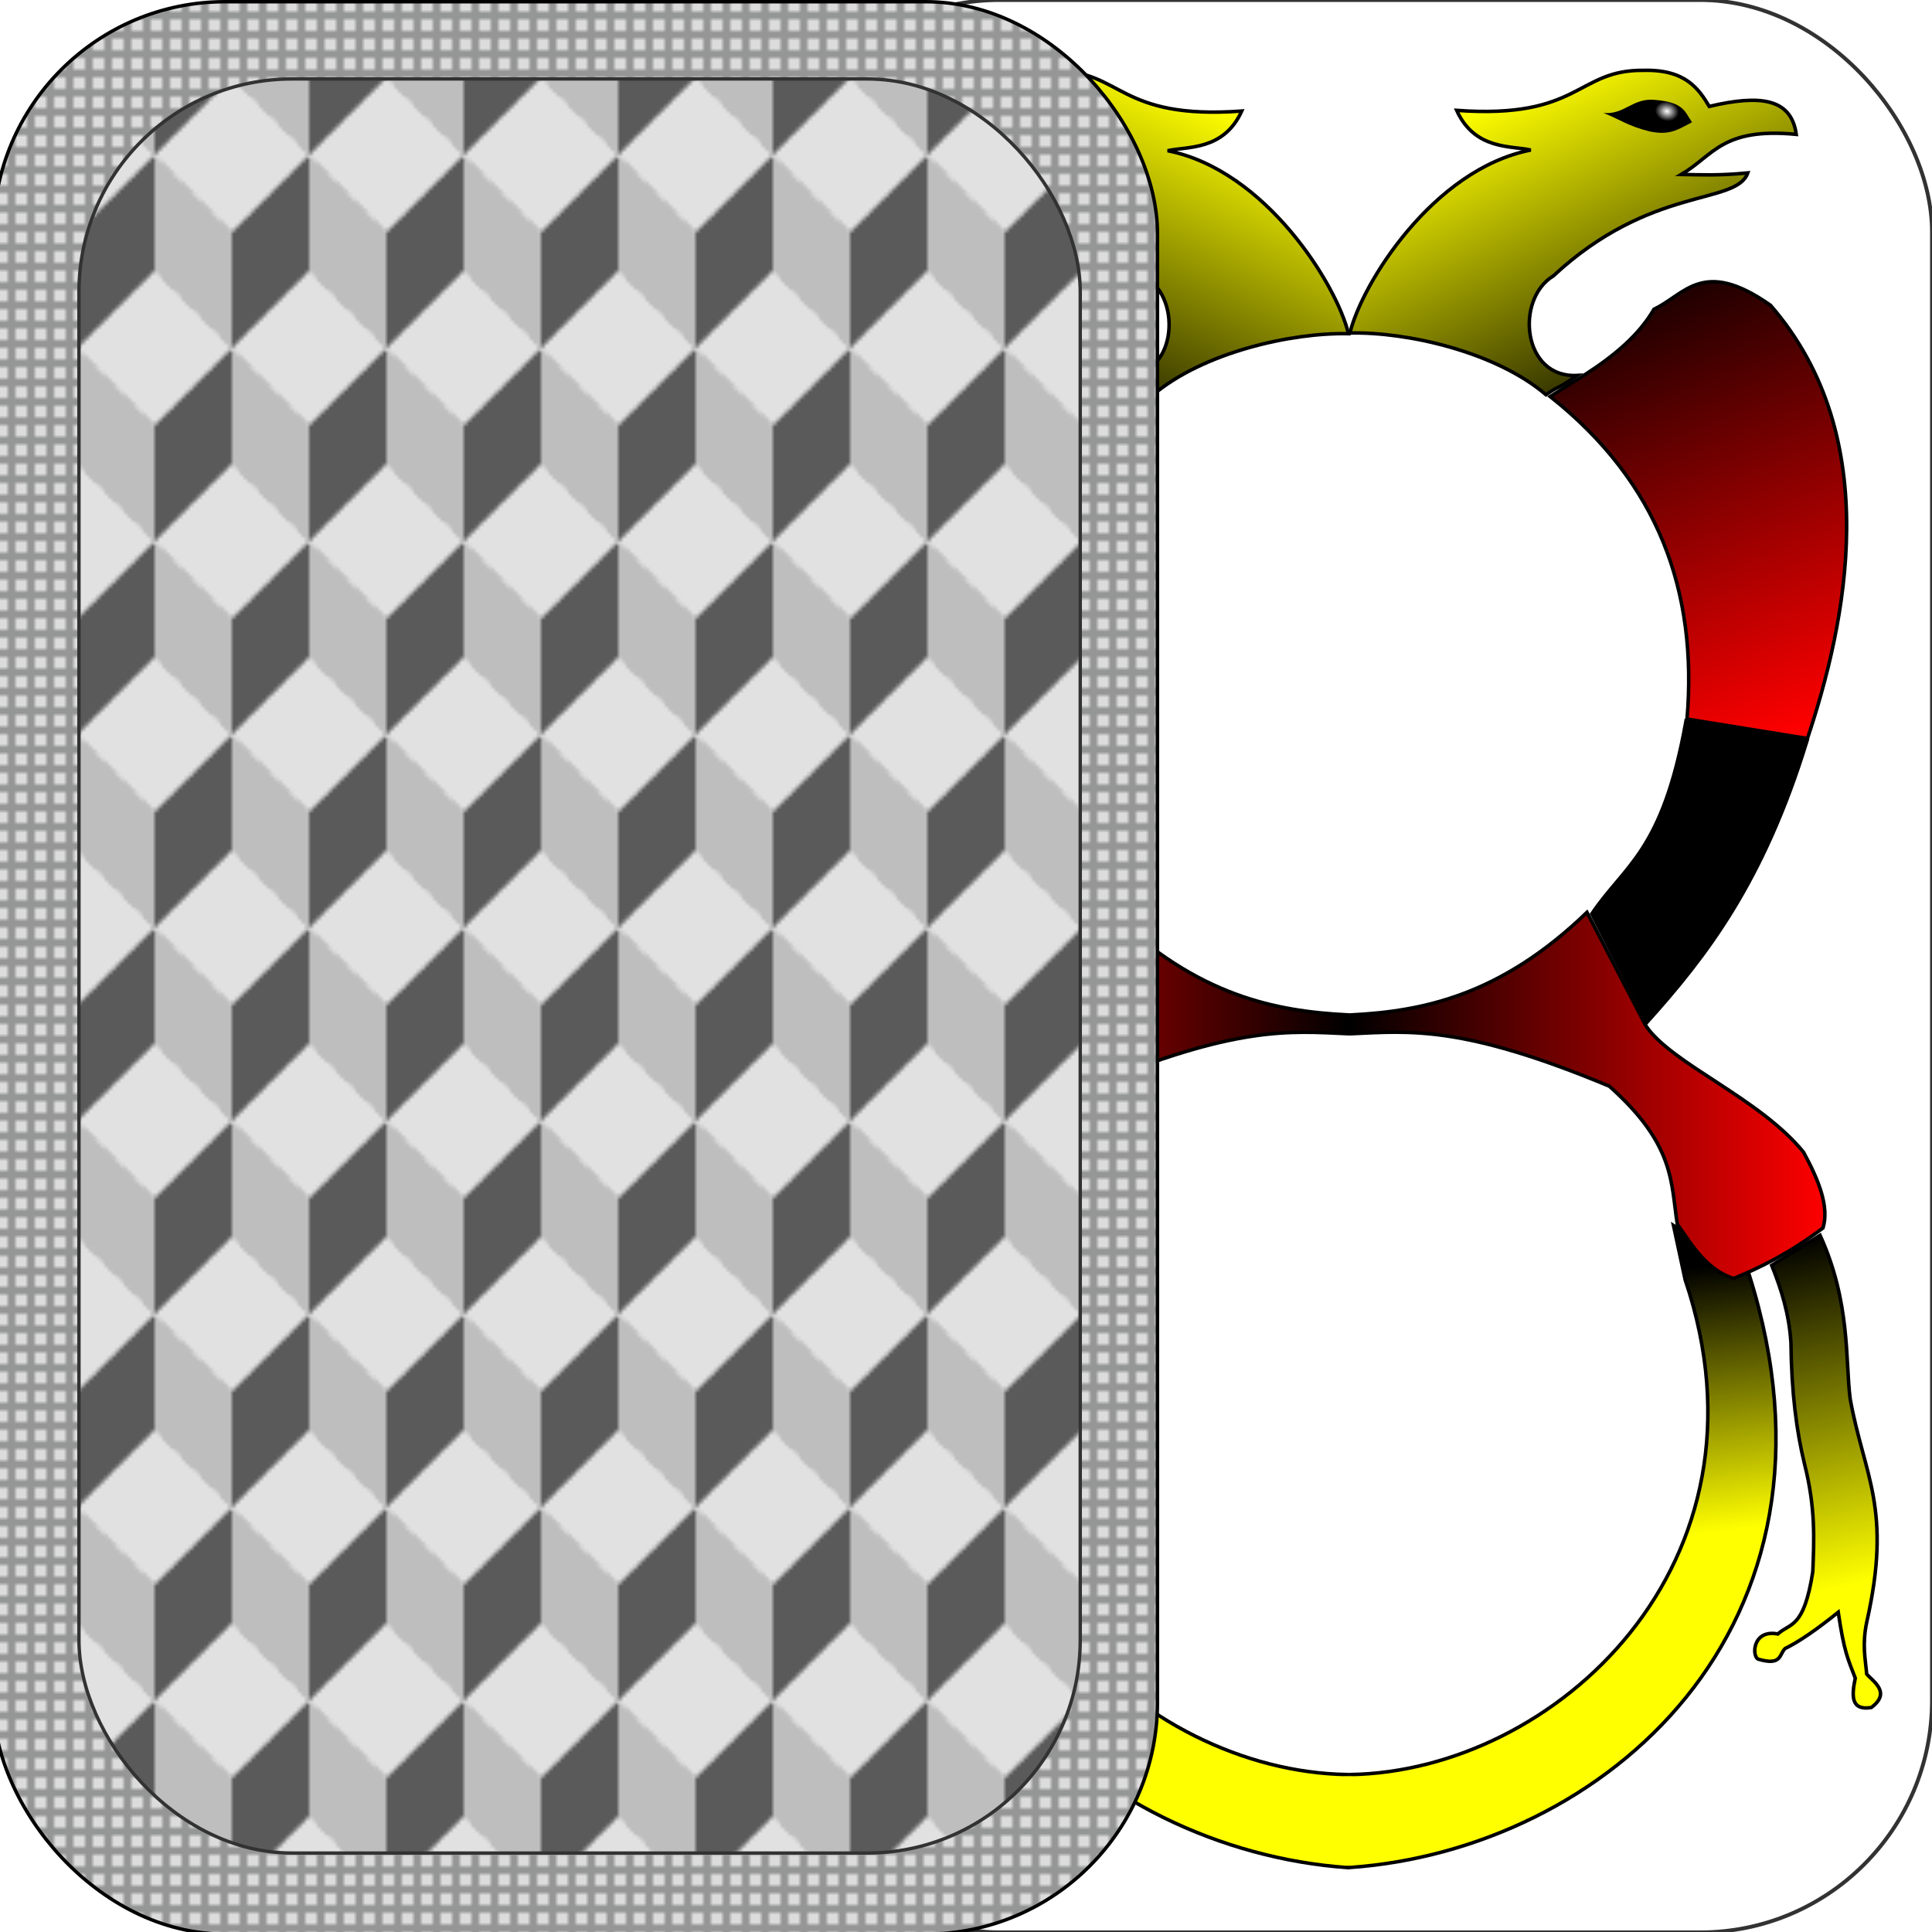 <?xml version="1.0" encoding="UTF-8" standalone="no"?>
<!-- Created with Inkscape (http://www.inkscape.org/) -->

<svg
   xmlns:dc="http://purl.org/dc/elements/1.1/"
   xmlns:cc="http://creativecommons.org/ns#"
   xmlns:rdf="http://www.w3.org/1999/02/22-rdf-syntax-ns#"
   xmlns:svg="http://www.w3.org/2000/svg"
   xmlns="http://www.w3.org/2000/svg"
   xmlns:xlink="http://www.w3.org/1999/xlink"
   xmlns:sodipodi="http://sodipodi.sourceforge.net/DTD/sodipodi-0.dtd"
   xmlns:inkscape="http://www.inkscape.org/namespaces/inkscape"
   width="500"
   height="500"
   id="svg2"
   version="1.1"
   inkscape:version="0.48.3.1 r9886"
   sodipodi:docname="iconn.svg">
  <defs
     id="defs4">
    <linearGradient
       id="linearGradient3907">
      <stop
         style="stop-color:#000000;stop-opacity:1;"
         offset="0"
         id="stop3909" />
      <stop
         style="stop-color:#ff0000;stop-opacity:1;"
         offset="1"
         id="stop3911" />
    </linearGradient>
    <linearGradient
       id="linearGradient3896">
      <stop
         style="stop-color:#ffffff;stop-opacity:1;"
         offset="0"
         id="stop3899" />
      <stop
         style="stop-color:#000000;stop-opacity:1;"
         offset="1"
         id="stop3901" />
    </linearGradient>
    <linearGradient
       id="linearGradient4597">
      <stop
         id="stop3894"
         offset="0"
         style="stop-color:#008fe4;stop-opacity:1;" />
      <stop
         id="stop3882"
         offset="0.2"
         style="stop-color:#008fe4;stop-opacity:1;" />
      <stop
         style="stop-color:#0073e4;stop-opacity:1;"
         offset="0.3"
         id="stop3884" />
      <stop
         id="stop3886"
         offset="0.4"
         style="stop-color:#0073e4;stop-opacity:1;" />
      <stop
         style="stop-color:#008fe4;stop-opacity:1;"
         offset="0.5"
         id="stop3890" />
      <stop
         id="stop3896"
         offset="0.625"
         style="stop-color:#0081e4;stop-opacity:1;" />
      <stop
         id="stop3892"
         offset="0.75"
         style="stop-color:#0073e4;stop-opacity:1;" />
      <stop
         style="stop-color:#0073e4;stop-opacity:1;"
         offset="0.875"
         id="stop3898" />
      <stop
         id="stop3902"
         offset="0.906"
         style="stop-color:#0073e4;stop-opacity:1;" />
      <stop
         style="stop-color:#008fe4;stop-opacity:1;"
         offset="0.938"
         id="stop3904" />
      <stop
         style="stop-color:#008fe4;stop-opacity:1;"
         offset="1"
         id="stop4601" />
    </linearGradient>
    <linearGradient
       id="linearGradient3883">
      <stop
         style="stop-color:#00cfff;stop-opacity:1;"
         offset="0"
         id="stop3885" />
      <stop
         style="stop-color:#0086ff;stop-opacity:1;"
         offset="1"
         id="stop3887" />
    </linearGradient>
    <linearGradient
       id="linearGradient3867">
      <stop
         style="stop-color:#0000ff;stop-opacity:1;"
         offset="0"
         id="stop3869" />
      <stop
         style="stop-color:#ffff00;stop-opacity:1;"
         offset="1"
         id="stop3871" />
    </linearGradient>
    <pattern
       inkscape:collect="always"
       xlink:href="#pattern5548"
       id="pattern5553"
       patternTransform="matrix(0.5,0,0,0.5,0,-2.6171874e-6)" />
    <pattern
       inkscape:collect="always"
       xlink:href="#pattern5539"
       id="pattern5548"
       patternTransform="matrix(0.5,0,0,0.5,95,462.362)" />
    <inkscape:perspective
       sodipodi:type="inkscape:persp3d"
       inkscape:vp_x="-315.625 : 206.25 : 1"
       inkscape:vp_y="0 : 1000 : 0"
       inkscape:vp_z="306.25 : 568.75 : 1"
       inkscape:persp3d-origin="250 : 166.66667 : 1"
       id="perspective3806" />
    <pattern
       patternUnits="userSpaceOnUse"
       width="40"
       height="100"
       patternTransform="translate(-4.2e-7,392.362)"
       id="pattern4707">
      <path
         sodipodi:nodetypes="ccccc"
         inkscape:connector-curvature="0"
         id="path3854"
         d="M 4.2e-7,100 20,80 l 20,20 -20,0 z"
         style="fill:#e1e1e1;fill-opacity:1;stroke:none" />
      <path
         inkscape:connector-curvature="0"
         id="path3850-4"
         d="m 20,50 0,30 20,20 0,-30 z"
         style="fill:#bebebe;fill-opacity:1;stroke:none" />
      <path
         sodipodi:nodetypes="ccccc"
         inkscape:connector-curvature="0"
         id="path3854-1"
         d="m 20,50 20,-20 0,20 0,20 z"
         style="fill:#e1e1e1;fill-opacity:1;stroke:none" />
      <path
         inkscape:connector-curvature="0"
         id="path3852-8"
         d="M 20,50 4.2e-7,70 l 0,30 L 20,80 z"
         style="fill:#5a5a5a;fill-opacity:1;stroke:none" />
      <path
         sodipodi:nodetypes="ccccc"
         inkscape:connector-curvature="0"
         id="path3854-9"
         d="M 4.2e-7,50 2.1e-7,30 20,50 2.1e-7,70 z"
         style="fill:#e1e1e1;fill-opacity:1;stroke:none" />
      <path
         inkscape:connector-curvature="0"
         id="path3850-8"
         d="M 0,0 0,30 20,50 20,20 z"
         style="fill:#bebebe;fill-opacity:1;stroke:none" />
      <path
         inkscape:connector-curvature="0"
         id="path3852-2"
         d="M 40,0 20,20 20,50 40,30 z"
         style="fill:#5a5a5a;fill-opacity:1;stroke:none" />
      <path
         sodipodi:nodetypes="ccccc"
         inkscape:connector-curvature="0"
         id="path3854-6"
         d="M 0,0 20,0 40,0 20,20 z"
         style="fill:#e1e1e1;fill-opacity:1;stroke:none" />
    </pattern>
    <pattern
       patternUnits="userSpaceOnUse"
       width="20"
       height="20"
       patternTransform="translate(95,462.362)"
       id="pattern5539">
      <rect
         y="0"
         x="0"
         height="20"
         width="20"
         id="rect5537"
         style="fill:#adadae;fill-opacity:1;stroke:none" />
      <rect
         ry="0"
         y="15"
         x="0"
         height="5"
         width="20"
         id="rect5483"
         style="fill:#414141;fill-opacity:1;stroke:none" />
      <rect
         ry="0"
         y="5"
         x="0"
         height="5"
         width="20"
         id="rect5483-3"
         style="fill:#414141;fill-opacity:1;stroke:none" />
      <rect
         transform="matrix(0,1,-1,0,0,0)"
         ry="0"
         y="-5"
         x="2.6171874e-06"
         height="5"
         width="20"
         id="rect5483-4"
         style="fill:#414141;fill-opacity:1;stroke:none" />
      <rect
         transform="matrix(0,1,-1,0,0,0)"
         ry="0"
         y="-15"
         x="2.6171874e-06"
         height="5"
         width="20"
         id="rect5483-4-7"
         style="fill:#414141;fill-opacity:1;stroke:none" />
    </pattern>
    <pattern
       patternUnits="userSpaceOnUse"
       width="10"
       height="10"
       patternTransform="translate(95,462.362)"
       id="pattern5550">
      <rect
         id="rect5546"
         y="1.1368684e-13"
         x="0"
         height="10"
         width="10"
         style="fill:url(#pattern5553);stroke:none" />
    </pattern>
    <pattern
       patternUnits="userSpaceOnUse"
       width="10"
       height="10"
       patternTransform="translate(124,465.362)"
       id="pattern5634">
      <rect
         y="1.1368684e-13"
         x="0"
         height="10"
         width="10"
         id="rect5602-9"
         style="fill:#dcdcdc;fill-opacity:1;stroke:none" />
      <rect
         ry="0"
         y="1.1368684e-13"
         x="0"
         height="10"
         width="2"
         id="rect5557-1"
         style="fill:#adadae;fill-opacity:1;stroke:none" />
      <rect
         ry="0"
         y="1.1368684e-13"
         x="5"
         height="10"
         width="2"
         id="rect5557-5-5"
         style="fill:#adadae;fill-opacity:1;stroke:none" />
      <rect
         transform="matrix(0,1,-1,0,0,0)"
         ry="0"
         y="-10"
         x="8"
         height="10"
         width="2"
         id="rect5557-8-5"
         style="fill:#adadae;fill-opacity:1;stroke:none" />
      <rect
         transform="matrix(0,1,-1,0,0,0)"
         ry="0"
         y="-10"
         x="3"
         height="10"
         width="2"
         id="rect5557-8-7-1"
         style="fill:#adadae;fill-opacity:1;stroke:none" />
    </pattern>
    <pattern
       patternUnits="userSpaceOnUse"
       width="10"
       height="10"
       patternTransform="translate(142,467.362)"
       id="pattern5673">
      <rect
         y="1.1368684e-13"
         x="0"
         height="10"
         width="10"
         id="rect5602-2"
         style="fill:#dcdcdc;fill-opacity:1;stroke:none" />
      <rect
         ry="0"
         y="1.1368684e-13"
         x="0"
         height="10"
         width="2"
         id="rect5557-53"
         style="fill:#969696;fill-opacity:1;stroke:none" />
      <rect
         ry="0"
         y="1.1368684e-13"
         x="5"
         height="10"
         width="2"
         id="rect5557-5-6"
         style="fill:#969696;fill-opacity:1;stroke:none" />
      <rect
         transform="matrix(0,1,-1,0,0,0)"
         ry="0"
         y="-10"
         x="8"
         height="10"
         width="2"
         id="rect5557-8-3"
         style="fill:#959696;fill-opacity:1;stroke:none" />
      <rect
         transform="matrix(0,1,-1,0,0,0)"
         ry="0"
         y="-10"
         x="3"
         height="10"
         width="2"
         id="rect5557-8-7-5"
         style="fill:#969696;fill-opacity:1;stroke:none" />
    </pattern>
    <pattern
       patternUnits="userSpaceOnUse"
       width="10"
       height="10"
       patternTransform="translate(142,467.362)"
       id="pattern5673-0">
      <rect
         y="1.1368684e-13"
         x="0"
         height="10"
         width="10"
         id="rect5602-2-1"
         style="fill:#dcdcdc;fill-opacity:1;stroke:none" />
      <rect
         ry="0"
         y="1.1368684e-13"
         x="0"
         height="10"
         width="2"
         id="rect5557-53-9"
         style="fill:#969696;fill-opacity:1;stroke:none" />
      <rect
         ry="0"
         y="1.1368684e-13"
         x="5"
         height="10"
         width="2"
         id="rect5557-5-6-3"
         style="fill:#969696;fill-opacity:1;stroke:none" />
      <rect
         transform="matrix(0,1,-1,0,0,0)"
         ry="0"
         y="-10"
         x="8"
         height="10"
         width="2"
         id="rect5557-8-3-8"
         style="fill:#959696;fill-opacity:1;stroke:none" />
      <rect
         transform="matrix(0,1,-1,0,0,0)"
         ry="0"
         y="-10"
         x="3"
         height="10"
         width="2"
         id="rect5557-8-7-5-1"
         style="fill:#969696;fill-opacity:1;stroke:none" />
    </pattern>
    <radialGradient
       gradientUnits="userSpaceOnUse"
       gradientTransform="matrix(1,0,0,0.178,0,108.743)"
       r="29.037"
       fy="132.286"
       fx="61.519"
       cy="132.286"
       cx="61.519"
       id="radialGradient2801"
       xlink:href="#linearGradient2795"
       inkscape:collect="always" />
    <linearGradient
       y2="76.313"
       x2="26.67"
       y1="76.176"
       x1="172.942"
       gradientTransform="matrix(0.563,0,0,0.568,-11.597,-7.61)"
       gradientUnits="userSpaceOnUse"
       id="linearGradient2258"
       xlink:href="#linearGradient4689"
       inkscape:collect="always" />
    <linearGradient
       y2="144.757"
       x2="-65.309"
       y1="144.757"
       x1="224.24"
       gradientTransform="matrix(0.563,0,0,0.568,-11.597,-7.61)"
       gradientUnits="userSpaceOnUse"
       id="linearGradient2255"
       xlink:href="#linearGradient4671"
       inkscape:collect="always" />
    <linearGradient
       y2="144.757"
       x2="-65.309"
       y1="144.757"
       x1="224.24"
       gradientTransform="translate(100.27,99.611)"
       gradientUnits="userSpaceOnUse"
       id="linearGradient2250"
       xlink:href="#linearGradient4671"
       inkscape:collect="always" />
    <linearGradient
       y2="76.313"
       x2="26.67"
       y1="77.476"
       x1="172.942"
       gradientTransform="translate(100.27,99.611)"
       gradientUnits="userSpaceOnUse"
       id="linearGradient2248"
       xlink:href="#linearGradient4689"
       inkscape:collect="always" />
    <linearGradient
       y2="144.757"
       x2="-65.309"
       y1="144.757"
       x1="224.24"
       gradientTransform="translate(100.27,99.611)"
       gradientUnits="userSpaceOnUse"
       id="linearGradient2589"
       xlink:href="#linearGradient4671"
       inkscape:collect="always" />
    <linearGradient
       y2="76.313"
       x2="26.67"
       y1="77.476"
       x1="172.942"
       gradientTransform="translate(100.27,99.611)"
       gradientUnits="userSpaceOnUse"
       id="linearGradient2587"
       xlink:href="#linearGradient4689"
       inkscape:collect="always" />
    <linearGradient
       gradientTransform="translate(100.27,99.611)"
       gradientUnits="userSpaceOnUse"
       xlink:href="#linearGradient4689"
       id="linearGradient2990"
       y2="76.313"
       x2="26.67"
       y1="77.476"
       x1="172.942" />
    <linearGradient
       gradientTransform="translate(100.27,99.611)"
       gradientUnits="userSpaceOnUse"
       xlink:href="#linearGradient4671"
       id="linearGradient2987"
       y2="144.757"
       x2="-65.309"
       y1="144.757"
       x1="224.24" />
    <linearGradient
       id="linearGradient4689">
      <stop
         id="stop4691"
         offset="0"
         style="stop-color:#5a9fd4;stop-opacity:1;" />
      <stop
         id="stop4693"
         offset="1"
         style="stop-color:#306998;stop-opacity:1;" />
    </linearGradient>
    <linearGradient
       id="linearGradient4671">
      <stop
         id="stop4673"
         offset="0"
         style="stop-color:#ffff00;stop-opacity:1;" />
      <stop
         id="stop4675"
         offset="1"
         style="stop-color:#000000;stop-opacity:1;" />
    </linearGradient>
    <linearGradient
       id="linearGradient3236">
      <stop
         id="stop3244"
         offset="0"
         style="stop-color:#f4f4f4;stop-opacity:1" />
      <stop
         id="stop3240"
         offset="1"
         style="stop-color:white;stop-opacity:1" />
    </linearGradient>
    <linearGradient
       id="linearGradient3676">
      <stop
         id="stop3678"
         offset="0"
         style="stop-color:#b2b2b2;stop-opacity:0.5;" />
      <stop
         id="stop3680"
         offset="1"
         style="stop-color:#b3b3b3;stop-opacity:0;" />
    </linearGradient>
    <linearGradient
       id="linearGradient2787">
      <stop
         id="stop2789"
         offset="0"
         style="stop-color:#7f7f7f;stop-opacity:0.5;" />
      <stop
         id="stop2791"
         offset="1"
         style="stop-color:#7f7f7f;stop-opacity:0;" />
    </linearGradient>
    <linearGradient
       id="linearGradient2795">
      <stop
         id="stop2797"
         offset="0"
         style="stop-color:#b8b8b8;stop-opacity:0.498;" />
      <stop
         id="stop2799"
         offset="1"
         style="stop-color:#7f7f7f;stop-opacity:0;" />
    </linearGradient>
    <linearGradient
       inkscape:collect="always"
       xlink:href="#linearGradient4671"
       id="linearGradient3901"
       x1="357.293"
       y1="1204.727"
       x2="402.411"
       y2="1300.821"
       gradientUnits="userSpaceOnUse" />
    <radialGradient
       inkscape:collect="always"
       xlink:href="#linearGradient3896"
       id="radialGradient3903"
       cx="411.731"
       cy="1204.833"
       fx="411.731"
       fy="1204.833"
       r="12.598"
       gradientTransform="matrix(0.264,0.053,-0.043,0.216,347.31,927.248)"
       gradientUnits="userSpaceOnUse" />
    <linearGradient
       inkscape:collect="always"
       xlink:href="#linearGradient3907"
       id="linearGradient3913"
       x1="387.684"
       y1="696.931"
       x2="444.085"
       y2="832.869"
       gradientUnits="userSpaceOnUse" />
    <linearGradient
       inkscape:collect="always"
       xlink:href="#linearGradient3907"
       id="linearGradient3925"
       x1="313.831"
       y1="936.832"
       x2="449.619"
       y2="936.832"
       gradientUnits="userSpaceOnUse" />
    <linearGradient
       inkscape:collect="always"
       xlink:href="#linearGradient4671"
       id="linearGradient3935"
       x1="430.75"
       y1="1059.57"
       x2="421.98"
       y2="984.57"
       gradientUnits="userSpaceOnUse" />
    <linearGradient
       inkscape:collect="always"
       xlink:href="#linearGradient4671"
       id="linearGradient3945"
       x1="459.6"
       y1="1075.314"
       x2="437.261"
       y2="978.639"
       gradientUnits="userSpaceOnUse" />
    <linearGradient
       id="linearGradient4671-3">
      <stop
         id="stop4673-9"
         offset="0"
         style="stop-color:#ffff00;stop-opacity:1;" />
      <stop
         id="stop4675-4"
         offset="1"
         style="stop-color:#000000;stop-opacity:1;" />
    </linearGradient>
    <linearGradient
       id="linearGradient3962">
      <stop
         id="stop3964"
         offset="0"
         style="stop-color:#ffff00;stop-opacity:1;" />
      <stop
         id="stop3966"
         offset="1"
         style="stop-color:#000000;stop-opacity:1;" />
    </linearGradient>
    <linearGradient
       id="linearGradient3907-6">
      <stop
         style="stop-color:#000000;stop-opacity:1;"
         offset="0"
         id="stop3909-3" />
      <stop
         style="stop-color:#ff0000;stop-opacity:1;"
         offset="1"
         id="stop3911-9" />
    </linearGradient>
    <linearGradient
       id="linearGradient3973">
      <stop
         style="stop-color:#000000;stop-opacity:1;"
         offset="0"
         id="stop3975" />
      <stop
         style="stop-color:#ff0000;stop-opacity:1;"
         offset="1"
         id="stop3977" />
    </linearGradient>
    <linearGradient
       inkscape:collect="always"
       xlink:href="#linearGradient4671-3"
       id="linearGradient3901-7"
       x1="357.293"
       y1="1204.727"
       x2="402.411"
       y2="1300.821"
       gradientUnits="userSpaceOnUse" />
    <linearGradient
       id="linearGradient3980">
      <stop
         id="stop3982"
         offset="0"
         style="stop-color:#ffff00;stop-opacity:1;" />
      <stop
         id="stop3984"
         offset="1"
         style="stop-color:#000000;stop-opacity:1;" />
    </linearGradient>
    <linearGradient
       id="linearGradient3896-4">
      <stop
         style="stop-color:#ffffff;stop-opacity:1;"
         offset="0"
         id="stop3899-3" />
      <stop
         style="stop-color:#000000;stop-opacity:1;"
         offset="1"
         id="stop3901-7" />
    </linearGradient>
    <linearGradient
       id="linearGradient4671-7">
      <stop
         id="stop4673-3"
         offset="0"
         style="stop-color:#ffff00;stop-opacity:1;" />
      <stop
         id="stop4675-1"
         offset="1"
         style="stop-color:#000000;stop-opacity:1;" />
    </linearGradient>
    <linearGradient
       id="linearGradient3962-3">
      <stop
         id="stop3964-3"
         offset="0"
         style="stop-color:#ffff00;stop-opacity:1;" />
      <stop
         id="stop3966-0"
         offset="1"
         style="stop-color:#000000;stop-opacity:1;" />
    </linearGradient>
    <linearGradient
       id="linearGradient3907-4">
      <stop
         style="stop-color:#000000;stop-opacity:1;"
         offset="0"
         id="stop3909-4" />
      <stop
         style="stop-color:#ff0000;stop-opacity:1;"
         offset="1"
         id="stop3911-1" />
    </linearGradient>
    <linearGradient
       id="linearGradient3973-3">
      <stop
         style="stop-color:#000000;stop-opacity:1;"
         offset="0"
         id="stop3975-5" />
      <stop
         style="stop-color:#ff0000;stop-opacity:1;"
         offset="1"
         id="stop3977-6" />
    </linearGradient>
    <linearGradient
       inkscape:collect="always"
       xlink:href="#linearGradient4671-7"
       id="linearGradient3901-8"
       x1="357.293"
       y1="1204.727"
       x2="402.411"
       y2="1300.821"
       gradientUnits="userSpaceOnUse" />
    <linearGradient
       id="linearGradient3980-2">
      <stop
         id="stop3982-5"
         offset="0"
         style="stop-color:#ffff00;stop-opacity:1;" />
      <stop
         id="stop3984-3"
         offset="1"
         style="stop-color:#000000;stop-opacity:1;" />
    </linearGradient>
    <linearGradient
       id="linearGradient3896-3">
      <stop
         style="stop-color:#ffffff;stop-opacity:1;"
         offset="0"
         id="stop3899-5" />
      <stop
         style="stop-color:#000000;stop-opacity:1;"
         offset="1"
         id="stop3901-2" />
    </linearGradient>
    <linearGradient
       id="linearGradient4671-7-0">
      <stop
         id="stop4673-3-6"
         offset="0"
         style="stop-color:#ffff00;stop-opacity:1;" />
      <stop
         id="stop4675-1-6"
         offset="1"
         style="stop-color:#000000;stop-opacity:1;" />
    </linearGradient>
    <linearGradient
       id="linearGradient3907-4-6">
      <stop
         style="stop-color:#000000;stop-opacity:1;"
         offset="0"
         id="stop3909-4-9" />
      <stop
         style="stop-color:#ff0000;stop-opacity:1;"
         offset="1"
         id="stop3911-1-6" />
    </linearGradient>
    <linearGradient
       id="linearGradient4158">
      <stop
         id="stop4160"
         offset="0"
         style="stop-color:#ffff00;stop-opacity:1;" />
      <stop
         id="stop4162"
         offset="1"
         style="stop-color:#000000;stop-opacity:1;" />
    </linearGradient>
    <linearGradient
       id="linearGradient4165">
      <stop
         style="stop-color:#000000;stop-opacity:1;"
         offset="0"
         id="stop4167" />
      <stop
         style="stop-color:#ff0000;stop-opacity:1;"
         offset="1"
         id="stop4169" />
    </linearGradient>
    <linearGradient
       id="linearGradient3896-3-2">
      <stop
         style="stop-color:#ffffff;stop-opacity:1;"
         offset="0"
         id="stop3899-5-3" />
      <stop
         style="stop-color:#000000;stop-opacity:1;"
         offset="1"
         id="stop3901-2-6" />
    </linearGradient>
    <linearGradient
       id="linearGradient4176">
      <stop
         id="stop4178"
         offset="0"
         style="stop-color:#ffff00;stop-opacity:1;" />
      <stop
         id="stop4180"
         offset="1"
         style="stop-color:#000000;stop-opacity:1;" />
    </linearGradient>
    <linearGradient
       id="linearGradient4671-3-9">
      <stop
         id="stop4673-9-8"
         offset="0"
         style="stop-color:#ffff00;stop-opacity:1;" />
      <stop
         id="stop4675-4-7"
         offset="1"
         style="stop-color:#000000;stop-opacity:1;" />
    </linearGradient>
    <linearGradient
       id="linearGradient3907-6-1">
      <stop
         style="stop-color:#000000;stop-opacity:1;"
         offset="0"
         id="stop3909-3-7" />
      <stop
         style="stop-color:#ff0000;stop-opacity:1;"
         offset="1"
         id="stop3911-9-4" />
    </linearGradient>
    <linearGradient
       id="linearGradient4191">
      <stop
         id="stop4193"
         offset="0"
         style="stop-color:#ffff00;stop-opacity:1;" />
      <stop
         id="stop4195"
         offset="1"
         style="stop-color:#000000;stop-opacity:1;" />
    </linearGradient>
    <linearGradient
       id="linearGradient4198">
      <stop
         style="stop-color:#000000;stop-opacity:1;"
         offset="0"
         id="stop4200" />
      <stop
         style="stop-color:#ff0000;stop-opacity:1;"
         offset="1"
         id="stop4202" />
    </linearGradient>
    <linearGradient
       id="linearGradient3896-4-0">
      <stop
         style="stop-color:#ffffff;stop-opacity:1;"
         offset="0"
         id="stop3899-3-1" />
      <stop
         style="stop-color:#000000;stop-opacity:1;"
         offset="1"
         id="stop3901-7-4" />
    </linearGradient>
    <linearGradient
       gradientTransform="matrix(-1,0,0,1,1181.919,168.172)"
       y2="1300.821"
       x2="402.411"
       y1="1204.727"
       x1="357.293"
       gradientUnits="userSpaceOnUse"
       id="linearGradient3997-4"
       xlink:href="#linearGradient4671-3-9"
       inkscape:collect="always" />
    <linearGradient
       id="linearGradient4209">
      <stop
         id="stop4211"
         offset="0"
         style="stop-color:#ffff00;stop-opacity:1;" />
      <stop
         id="stop4213"
         offset="1"
         style="stop-color:#000000;stop-opacity:1;" />
    </linearGradient>
    <linearGradient
       inkscape:collect="always"
       xlink:href="#linearGradient4671-3-9"
       id="linearGradient4382"
       gradientUnits="userSpaceOnUse"
       gradientTransform="matrix(-1,0,0,1,656.069,-626.947)"
       x1="357.293"
       y1="1204.727"
       x2="402.411"
       y2="1300.821" />
    <radialGradient
       inkscape:collect="always"
       xlink:href="#linearGradient3896-4-0"
       id="radialGradient4384"
       gradientUnits="userSpaceOnUse"
       gradientTransform="matrix(-0.264,0.053,0.043,0.216,308.758,300.3)"
       cx="411.731"
       cy="1204.833"
       fx="411.731"
       fy="1204.833"
       r="12.598" />
    <linearGradient
       inkscape:collect="always"
       xlink:href="#linearGradient3907-6-1"
       id="linearGradient4386"
       gradientUnits="userSpaceOnUse"
       gradientTransform="matrix(-1,0,0,1,656.069,-74.585)"
       x1="387.684"
       y1="696.931"
       x2="444.085"
       y2="832.869" />
    <linearGradient
       inkscape:collect="always"
       xlink:href="#linearGradient4671-3-9"
       id="linearGradient4388"
       gradientUnits="userSpaceOnUse"
       gradientTransform="matrix(-1,0,0,1,656.069,-74.585)"
       x1="430.75"
       y1="1059.57"
       x2="421.98"
       y2="984.57" />
    <linearGradient
       inkscape:collect="always"
       xlink:href="#linearGradient3907-6-1"
       id="linearGradient4390"
       gradientUnits="userSpaceOnUse"
       gradientTransform="matrix(-1,0,0,1,656.069,-74.585)"
       x1="313.831"
       y1="936.832"
       x2="449.619"
       y2="936.832" />
    <linearGradient
       inkscape:collect="always"
       xlink:href="#linearGradient4671-3-9"
       id="linearGradient4392"
       gradientUnits="userSpaceOnUse"
       gradientTransform="matrix(-1,0,0,1,656.069,-74.585)"
       x1="459.6"
       y1="1075.314"
       x2="437.261"
       y2="978.639" />
    <linearGradient
       inkscape:collect="always"
       xlink:href="#linearGradient4671-7-0"
       id="linearGradient4394"
       gradientUnits="userSpaceOnUse"
       gradientTransform="translate(28.41,-627.143)"
       x1="357.293"
       y1="1204.727"
       x2="402.411"
       y2="1300.821" />
    <radialGradient
       inkscape:collect="always"
       xlink:href="#linearGradient3896-3-2"
       id="radialGradient4396"
       gradientUnits="userSpaceOnUse"
       gradientTransform="matrix(0.264,0.053,-0.043,0.216,375.721,300.105)"
       cx="411.731"
       cy="1204.833"
       fx="411.731"
       fy="1204.833"
       r="12.598" />
    <linearGradient
       inkscape:collect="always"
       xlink:href="#linearGradient3907-4-6"
       id="linearGradient4398"
       gradientUnits="userSpaceOnUse"
       gradientTransform="translate(28.41,-74.781)"
       x1="387.684"
       y1="696.931"
       x2="444.085"
       y2="832.869" />
    <linearGradient
       inkscape:collect="always"
       xlink:href="#linearGradient4671-7-0"
       id="linearGradient4400"
       gradientUnits="userSpaceOnUse"
       gradientTransform="translate(28.41,-74.781)"
       x1="430.75"
       y1="1059.57"
       x2="421.98"
       y2="984.57" />
    <linearGradient
       inkscape:collect="always"
       xlink:href="#linearGradient3907-4-6"
       id="linearGradient4402"
       gradientUnits="userSpaceOnUse"
       gradientTransform="translate(28.41,-74.781)"
       x1="313.831"
       y1="936.832"
       x2="449.619"
       y2="936.832" />
    <linearGradient
       inkscape:collect="always"
       xlink:href="#linearGradient4671-7-0"
       id="linearGradient4404"
       gradientUnits="userSpaceOnUse"
       gradientTransform="translate(28.41,-74.781)"
       x1="459.6"
       y1="1075.314"
       x2="437.261"
       y2="978.639" />
  </defs>
  <sodipodi:namedview
     id="base"
     pagecolor="#ffffff"
     bordercolor="#666666"
     borderopacity="1.0"
     inkscape:pageopacity="0.0"
     inkscape:pageshadow="2"
     inkscape:zoom="0.35355339"
     inkscape:cx="450.73546"
     inkscape:cy="112.65505"
     inkscape:document-units="px"
     inkscape:current-layer="layer1"
     showgrid="true"
     inkscape:window-width="1024"
     inkscape:window-height="691"
     inkscape:window-x="0"
     inkscape:window-y="24"
     inkscape:window-maximized="1"
     inkscape:snap-bbox="true"
     inkscape:snap-grids="false"
     inkscape:bbox-paths="false"
     inkscape:bbox-nodes="true"
     showguides="true"
     inkscape:guide-bbox="true"
     inkscape:snap-global="false">
    <inkscape:grid
       type="xygrid"
       id="grid2985"
       empspacing="5"
       visible="true"
       enabled="true"
       snapvisiblegridlinesonly="true" />
  </sodipodi:namedview>
  <g
     inkscape:label="Livello 1"
     inkscape:groupmode="layer"
     id="layer1"
     transform="translate(0,-552.362)">
    <rect
       style="fill:#ffffff;fill-opacity:1;fill-rule:evenodd;stroke:#323232;stroke-opacity:1"
       id="rect2987-8"
       width="301.268"
       height="500.1"
       x="198.732"
       y="552.362"
       ry="60.012" />
    <g
       id="g4365"
       transform="matrix(0.91,0,0,0.91,37.734,51.387)">
      <path
         sodipodi:nodetypes="cccccccccccc"
         inkscape:connector-curvature="0"
         id="path3185-2-2"
         d="m 342.025,645.42 c -3.321,-13.912 -23.57,-46.561 -51.413,-52.03 5.43,-1.273 15.893,0.099 21.068,-11.285 -35.235,2.556 -34.043,-11.593 -53.141,-11.379 -12.026,-0.323 -15.756,5.384 -18.695,10.253 -14.41,-3.391 -23.321,-2.373 -24.749,7.955 21.101,-2.031 23.498,5.987 32.704,11.402 -5.578,0.076 -10.433,0.375 -18.915,-0.442 3.288,9.255 27.497,3.449 55.294,29.287 10.975,6.674 8.805,29.194 -6.822,28.307 6.457,4.423 4.807,2.633 8.915,5.486 14.347,-12.226 39.513,-17.909 55.755,-17.553 z"
         style="fill:url(#linearGradient4382);fill-opacity:1;stroke:#000000;stroke-width:1px;stroke-linecap:butt;stroke-linejoin:miter;stroke-opacity:1" />
      <path
         sodipodi:nodetypes="ccccc"
         inkscape:connector-curvature="0"
         id="path3126-7-8"
         d="m 244.741,585.473 c 2.011,-2.774 2.14,-5.702 10.547,-6.348 6.348,-0.639 8.629,4.284 14.648,3.711 -5.049,2.038 -6.869,3.673 -13.184,5.274 -5.564,1.115 -7.684,-0.334 -12.012,-2.637 z"
         style="fill:url(#radialGradient4384);fill-opacity:1;stroke:none" />
      <path
         sodipodi:nodetypes="ccccccc"
         inkscape:connector-curvature="0"
         id="path3905-0-6"
         d="m 246.168,755.214 -34.25,5.524 c -10.854,-32.524 -22.378,-85.434 10.496,-123.191 19.274,-13.595 24.316,-3.03 33.146,1.105 4.226,7.342 11.317,13.251 19.577,18.575 l 9.937,6.274 c -30.802,24.368 -41.965,55.567 -38.905,91.713 z"
         style="fill:url(#linearGradient4386);fill-opacity:1;stroke:#000000;stroke-width:1px;stroke-linecap:butt;stroke-linejoin:miter;stroke-opacity:1" />
      <path
         sodipodi:nodetypes="ccccc"
         inkscape:connector-curvature="0"
         id="path3915-0-8"
         d="m 246.499,756.03 -34.473,5.322 c 12.406,40.427 28.707,61.381 45.467,80.04 l 15.744,-30.798 c -9.407,-13.988 -20.043,-17.527 -26.738,-54.565 z"
         style="fill:#000000;fill-opacity:1;stroke:#000000;stroke-width:1px;stroke-linecap:butt;stroke-linejoin:miter;stroke-opacity:1" />
      <path
         sodipodi:nodetypes="cccccc"
         inkscape:connector-curvature="0"
         id="path3927-9-6"
         d="m 250.014,899.243 -22.012,13.861 c -31.948,100.981 42.287,163.455 113.721,168.555 l -0.146,-26.465 C 283.421,1054.231 218.877,995.431 246.166,914.667 z"
         style="fill:url(#linearGradient4388);fill-opacity:1;stroke:#000000;stroke-width:1px;stroke-linecap:butt;stroke-linejoin:miter;stroke-opacity:1" />
      <path
         sodipodi:nodetypes="cccccccccc"
         inkscape:connector-curvature="0"
         id="path3917-4-9"
         d="m 274.618,810.18 c 24.552,23.676 46.753,27.931 67.189,28.968 l -0.035,5.352 c -16.566,-0.734 -31.677,-2.333 -73.507,15.123 -18.782,16.703 -17.472,27.496 -19.335,39.222 -4.408,6.399 -8.586,13.104 -16.02,15.468 -7.653,-3.153 -15.694,-7.082 -25.412,-14.363 -1.829,-5.958 1.148,-13.518 5.524,-21.545 12.562,-15.457 37.506,-25.082 44.853,-35.974 z"
         style="fill:url(#linearGradient4390);fill-opacity:1;stroke:#000000;stroke-width:1px;stroke-linecap:butt;stroke-linejoin:miter;stroke-opacity:1" />
      <path
         sodipodi:nodetypes="ccccccccccccccc"
         inkscape:connector-curvature="0"
         id="path3937-8-7"
         d="m 208.327,902.021 c -8.723,19.139 -7.144,35.577 -8.563,46.542 -3.995,22.053 -12.028,31.018 -4.696,63.529 1.324,6.416 0.386,10.247 0,14.708 -1.781,2.127 -7.087,5.197 -1.312,9.529 5.888,0.936 5.597,-3.39 4.558,-8.355 2.145,-5.561 3.176,-7.502 4.848,-18.749 6.22,5.02 11.233,8.43 15.109,10.325 1.7,1.607 0.897,5.002 7.596,3.038 1.904,-0.664 1.785,-8.57 -5.524,-7.182 -3.514,-3.204 -7.399,-1.397 -9.944,-17.678 -0.36,-9.078 -0.839,-18.036 2.348,-30.66 2.241,-9.128 3.706,-20.198 3.867,-34.527 0.514,-8.197 2.766,-15.236 5.471,-21.972 z"
         style="fill:url(#linearGradient4392);fill-opacity:1;stroke:#000000;stroke-width:1px;stroke-linecap:butt;stroke-linejoin:miter;stroke-opacity:1" />
      <path
         sodipodi:nodetypes="cccccccccccc"
         inkscape:connector-curvature="0"
         id="path3185-8-7"
         d="m 342.454,645.225 c 3.321,-13.912 23.57,-46.561 51.413,-52.03 -5.43,-1.273 -15.893,0.099 -21.068,-11.285 35.235,2.556 34.043,-11.593 53.141,-11.379 12.026,-0.323 15.756,5.384 18.695,10.253 14.41,-3.391 23.321,-2.373 24.749,7.955 -21.101,-2.031 -23.498,5.987 -32.704,11.402 5.578,0.076 10.433,0.375 18.915,-0.442 -3.288,9.255 -27.497,3.449 -55.294,29.287 -10.975,6.674 -8.805,29.194 6.822,28.307 -6.457,4.423 -4.807,2.633 -8.915,5.486 -14.347,-12.226 -39.513,-17.909 -55.755,-17.553 z"
         style="fill:url(#linearGradient4394);fill-opacity:1;stroke:#000000;stroke-width:1px;stroke-linecap:butt;stroke-linejoin:miter;stroke-opacity:1" />
      <path
         sodipodi:nodetypes="ccccc"
         inkscape:connector-curvature="0"
         id="path3126-3-7"
         d="m 439.739,585.278 c -2.011,-2.774 -2.14,-5.702 -10.547,-6.348 -6.348,-0.639 -8.629,4.284 -14.648,3.711 5.049,2.038 6.869,3.673 13.184,5.274 5.564,1.115 7.684,-0.334 12.012,-2.637 z"
         style="fill:url(#radialGradient4396);fill-opacity:1;stroke:none" />
      <path
         sodipodi:nodetypes="ccccccc"
         inkscape:connector-curvature="0"
         id="path3905-9-2"
         d="m 438.311,755.019 34.25,5.524 c 10.854,-32.524 22.378,-85.434 -10.496,-123.191 -19.274,-13.595 -24.316,-3.03 -33.146,1.105 -4.226,7.342 -11.317,13.251 -19.577,18.575 l -9.937,6.274 c 30.802,24.368 41.965,55.567 38.905,91.713 z"
         style="fill:url(#linearGradient4398);fill-opacity:1;stroke:#000000;stroke-width:1px;stroke-linecap:butt;stroke-linejoin:miter;stroke-opacity:1" />
      <path
         sodipodi:nodetypes="ccccc"
         inkscape:connector-curvature="0"
         id="path3915-6-3"
         d="m 437.981,755.835 34.473,5.322 c -12.406,40.427 -28.707,61.381 -45.467,80.04 l -15.744,-30.798 c 9.407,-13.988 20.043,-17.527 26.738,-54.565 z"
         style="fill:#000000;fill-opacity:1;stroke:#000000;stroke-width:1px;stroke-linecap:butt;stroke-linejoin:miter;stroke-opacity:1" />
      <path
         sodipodi:nodetypes="cccccc"
         inkscape:connector-curvature="0"
         id="path3927-3-3"
         d="m 434.465,899.048 21.484,13.867 C 487.898,1013.896 414.053,1076.517 342.619,1081.616 l -0.049,-26.416 c 58.156,-0.963 122.504,-59.958 95.215,-140.723 z"
         style="fill:url(#linearGradient4400);fill-opacity:1;stroke:#000000;stroke-width:1px;stroke-linecap:butt;stroke-linejoin:miter;stroke-opacity:1" />
      <path
         sodipodi:nodetypes="cccccccccc"
         inkscape:connector-curvature="0"
         id="path3917-8-6"
         d="m 409.861,809.985 c -24.552,23.676 -46.65,28.138 -67.085,29.175 l -0.035,5.352 c 16.566,-0.734 31.643,-2.541 73.473,14.915 18.782,16.703 17.472,27.496 19.335,39.222 4.408,6.399 8.586,13.104 16.02,15.468 7.653,-3.153 15.694,-7.082 25.412,-14.363 1.829,-5.958 -1.148,-13.518 -5.524,-21.545 -12.562,-15.457 -37.506,-25.082 -44.853,-35.974 z"
         style="fill:url(#linearGradient4402);fill-opacity:1;stroke:#000000;stroke-width:1px;stroke-linecap:butt;stroke-linejoin:miter;stroke-opacity:1" />
      <path
         sodipodi:nodetypes="ccccccccccccccc"
         inkscape:connector-curvature="0"
         id="path3937-2-6"
         d="m 476.153,901.826 c 8.723,19.139 7.144,35.577 8.563,46.542 3.995,22.053 12.028,31.018 4.696,63.529 -1.324,6.416 -0.386,10.247 0,14.708 1.781,2.127 7.087,5.197 1.312,9.529 -5.888,0.936 -5.598,-3.39 -4.558,-8.355 -2.145,-5.561 -3.176,-7.502 -4.848,-18.749 -6.22,5.02 -11.233,8.43 -15.109,10.325 -1.7,1.607 -0.897,5.002 -7.596,3.038 -1.904,-0.664 -1.785,-8.57 5.524,-7.182 3.514,-3.204 7.399,-1.397 9.944,-17.678 0.36,-9.078 0.839,-18.036 -2.348,-30.66 -2.241,-9.128 -3.706,-20.198 -3.867,-34.527 -0.514,-8.197 -2.766,-15.236 -5.471,-21.972 z"
         style="fill:url(#linearGradient4404);fill-opacity:1;stroke:#000000;stroke-width:1px;stroke-linecap:butt;stroke-linejoin:miter;stroke-opacity:1" />
      <rect
         ry="0.186"
         y="1055.656"
         x="340.873"
         height="25.464"
         width="2.393"
         id="rect4137-1"
         style="fill:#ffff00;fill-opacity:1;stroke:none" />
    </g>
    <rect
       style="fill:url(#pattern5673);fill-opacity:1;fill-rule:evenodd;stroke:#000000;stroke-width:0.89px;stroke-linecap:butt;stroke-linejoin:miter;stroke-opacity:1"
       id="rect2987"
       width="301.268"
       height="500.1"
       x="-1.714"
       y="552.806"
       ry="60.012" />
    <rect
       ry="55.095"
       y="572.798"
       x="20.436"
       height="459.128"
       width="259.128"
       id="rect4719"
       style="fill:url(#pattern4707);fill-opacity:1;stroke:#323232;stroke-width:0.872;stroke-opacity:1;stroke-miterlimit:4;stroke-dasharray:none;stroke-linejoin:round" />
  </g>
</svg>
